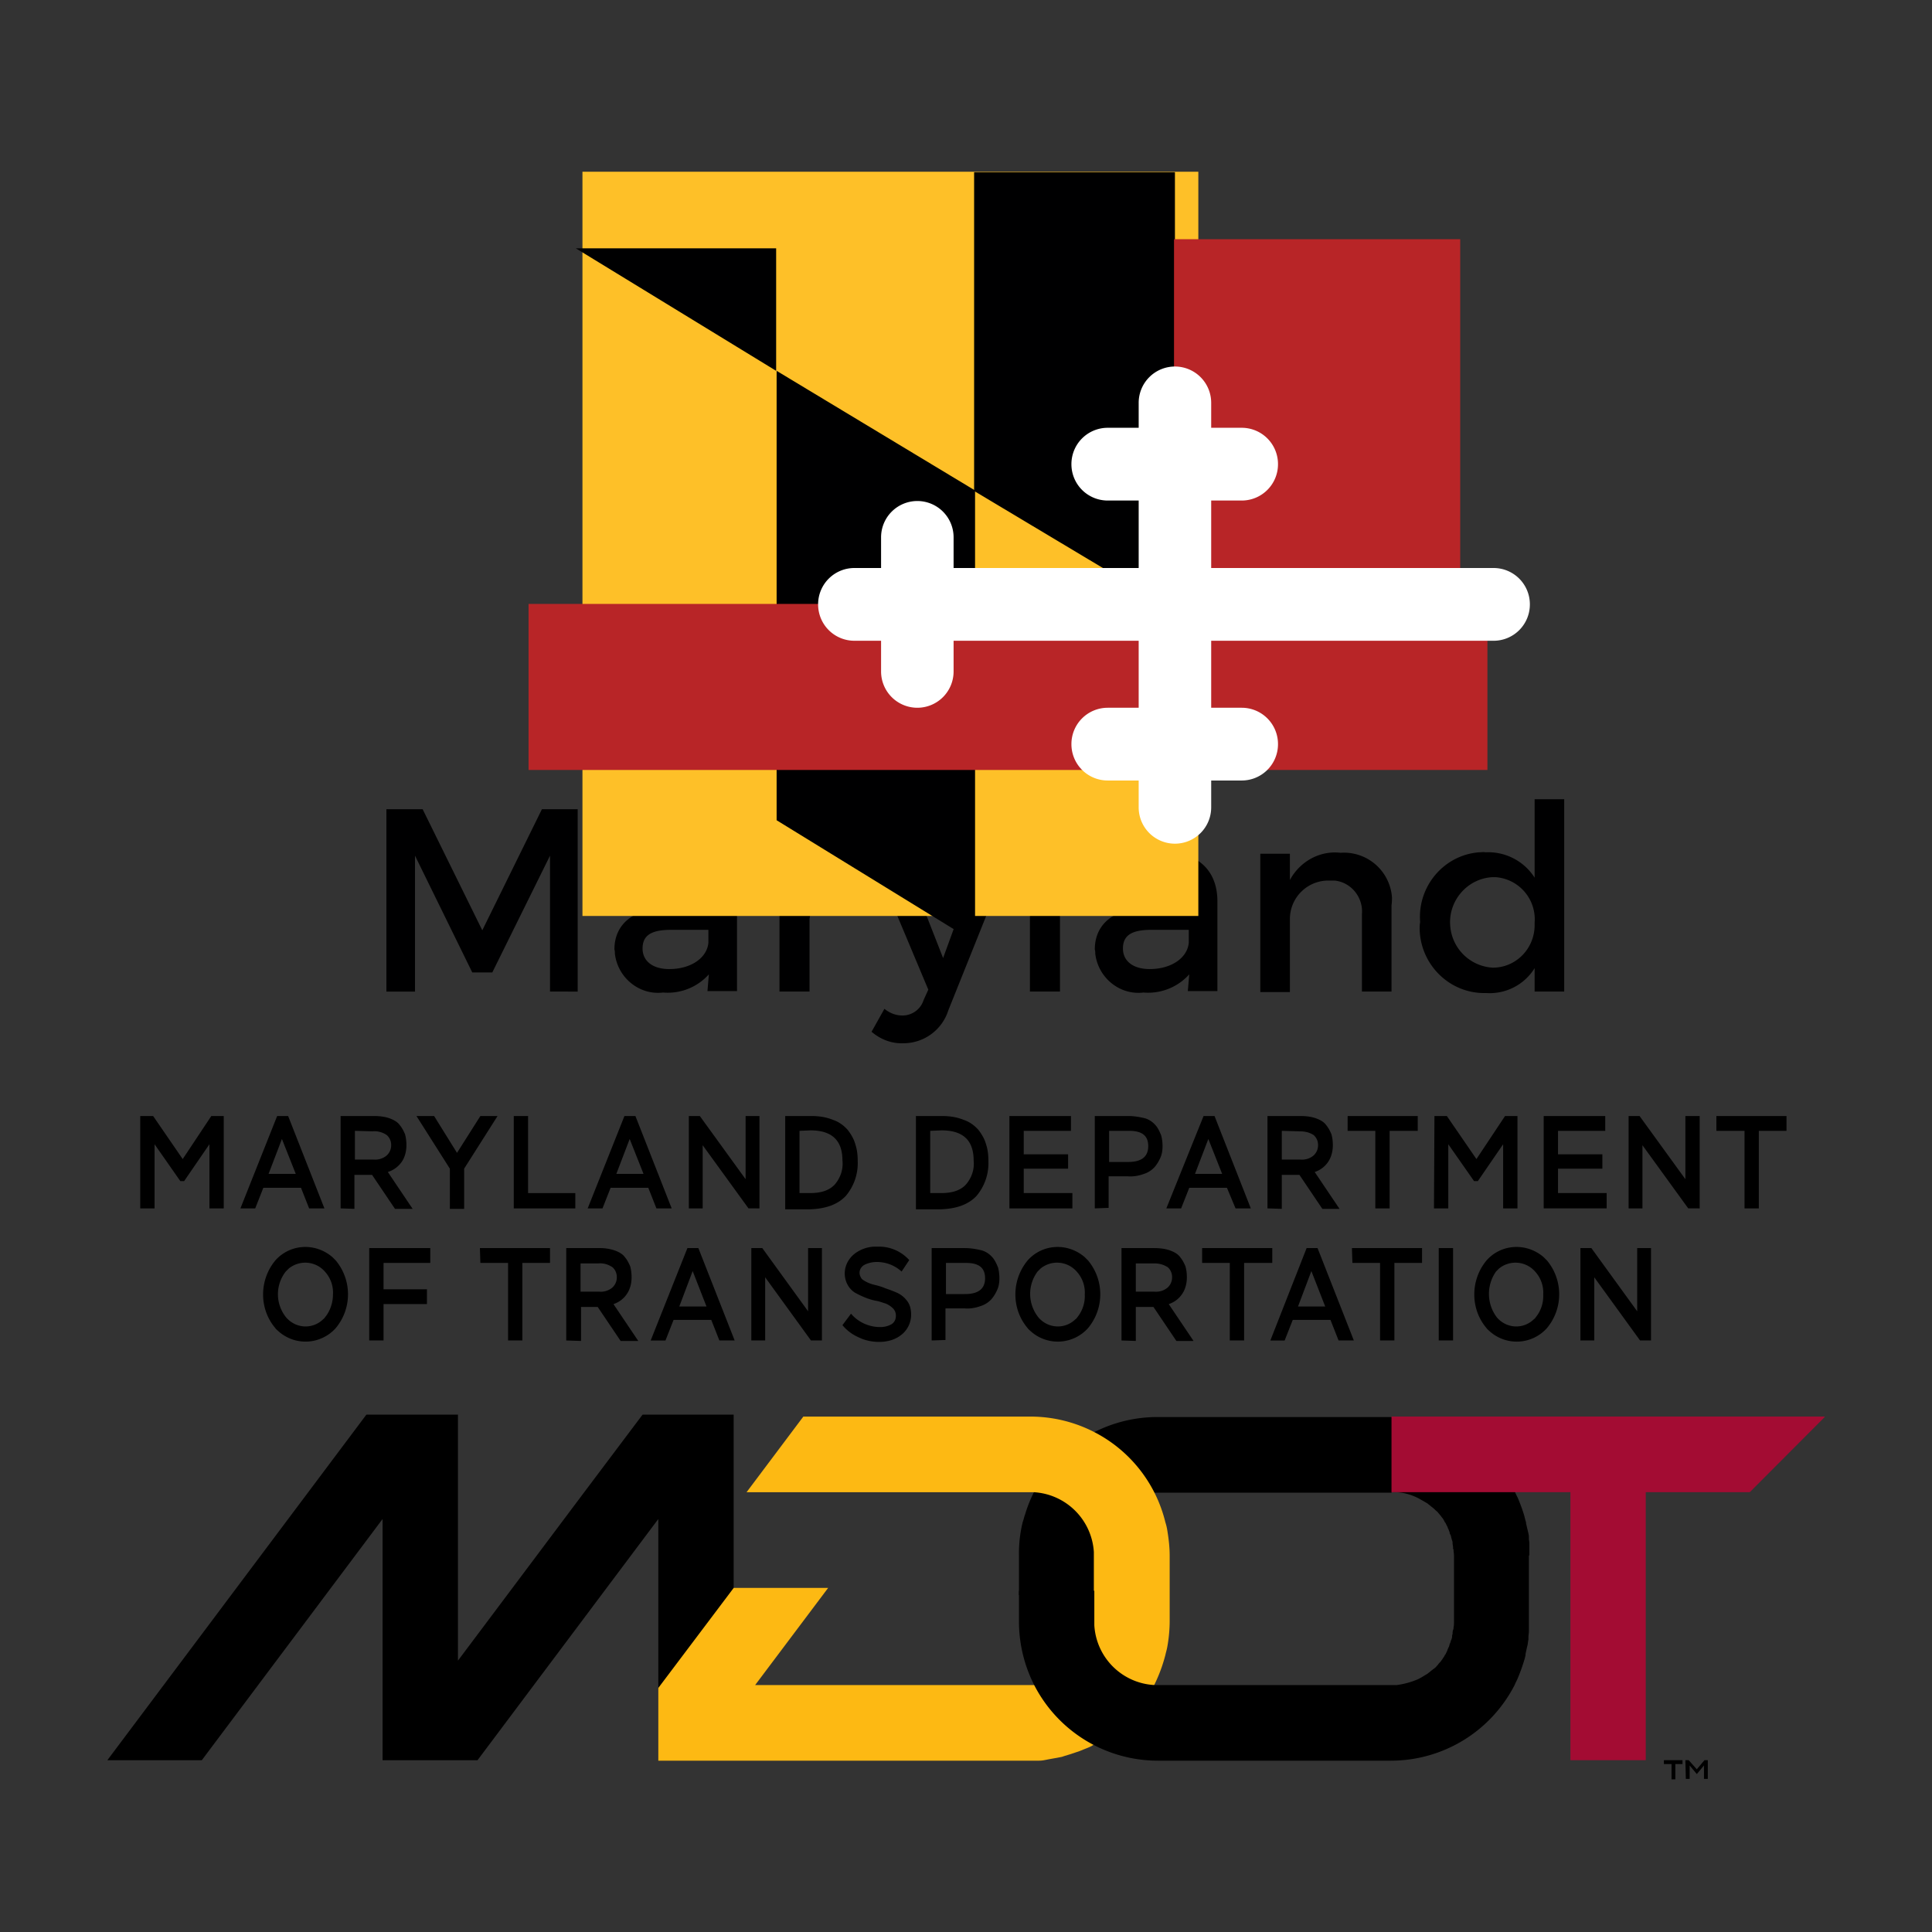 <?xml version="1.0" ?>
<svg xmlns="http://www.w3.org/2000/svg" viewBox="0 0 90 90">
	<rect x="0" y="0" width="90" height="90" fill="#333333" stroke="none"/>
	<g fill="none">
		<path fill="#000001" d="M25.622 46.191V39.86l-2.689 5.44H22l-2.667-5.44v6.332H18v-8.494h1.689l2.778 5.64 2.777-5.64h1.667v8.494zm7.4-.802a2.574 2.574 0 0 1-2.133.847c-1.111.134-2.111-.691-2.245-1.806 0-.067 0-.134-.022-.2 0-1.182.89-1.918 2.422-1.94h1.934v-.201c0-.803-.511-1.293-1.534-1.293a3.382 3.382 0 0 0-1.888.646l-.578-.98a4.688 4.688 0 0 1 2.755-.803c1.645 0 2.578.847 2.6 2.274v4.236h-1.377l.066-.78ZM33 43.917v-.602h-1.733c-.911 0-1.334.245-1.334.87 0 .58.467.958 1.245.958 1 0 1.755-.513 1.822-1.226Zm4.711-2.898a2.353 2.353 0 0 1 2.222-1.338v1.338a1.936 1.936 0 0 0-2.2 1.65c0 .044-.022.089-.022.156v3.366h-1.4v-6.443h1.4v1.27Zm6.467 6.041a2.195 2.195 0 0 1-2.09 1.539c-.555.022-1.066-.178-1.488-.535l.6-1.07c.244.2.533.312.844.312.445 0 .845-.29.978-.714l.222-.49-2.666-6.354h1.444l1.911 4.882 1.778-4.882h1.4l-2.933 7.313Zm3.8-.869v-8.985h1.4v8.985zm7.422-.802a2.574 2.574 0 0 1-2.133.847c-1.111.134-2.111-.691-2.245-1.806 0-.067 0-.134-.022-.2 0-1.182.889-1.918 2.422-1.94h1.934v-.201c0-.803-.512-1.293-1.534-1.293a3.382 3.382 0 0 0-1.889.646l-.577-.98a4.688 4.688 0 0 1 2.755-.803c1.645 0 2.578.847 2.6 2.274v4.236h-1.378l.067-.78Zm-.022-1.472v-.602h-1.734c-.91 0-1.333.245-1.333.87 0 .58.467.958 1.245.958 1 0 1.755-.513 1.822-1.226Zm9.444-1.739v4.013h-1.378V42.58c.067-.78-.51-1.493-1.288-1.56h-.245a1.79 1.79 0 0 0-1.822 1.761v3.433H58.71V39.77h1.378v1.226c.467-.87 1.4-1.382 2.355-1.27a2.243 2.243 0 0 1 2.4 2.073c0 .112 0 .245-.022.38Zm8.045 4.013h-1.378V45.1a2.46 2.46 0 0 1-2.267 1.159c-1.666.045-3.044-1.293-3.089-2.965 0-.112 0-.223.023-.335-.134-1.65 1.088-3.12 2.733-3.255.111 0 .222-.022.311 0a2.56 2.56 0 0 1 2.289 1.182V37.23h1.378v8.962Zm-1.378-3.21a1.968 1.968 0 0 0-1.8-2.118h-.178c-1.155.067-2.044 1.092-1.955 2.251a2.106 2.106 0 0 0 1.955 1.962c1.067.023 1.956-.847 1.978-1.94v-.155Z"/>
		<path fill="#FEC028" d="M27.133 8h28.69v34.669h-28.69z"/>
		<path fill="#000001" d="m54.733 28.467-9.355-5.596V8.022h9.355z"/>
		<path fill="#000001" d="m45.422 43.895-9.244-5.685V17.275l9.244 5.573zm-9.266-26.62v-5.708h-9.334z"/>
		<path fill="#B82527" d="M24.622 28.132H69.29v7.736H24.622zM54.69 11.144h13.332v15.963H54.69z"/>
		<path fill="#FFF" d="M56.222 25.3v.023H56.2zm-11.8 5.976a1.69 1.69 0 0 1-1.689 1.694 1.69 1.69 0 0 1-1.689-1.694v-6.243a1.69 1.69 0 0 1 1.69-1.694 1.69 1.69 0 0 1 1.688 1.694v6.243Z"/>
		<path d="M69.578 26.46a1.69 1.69 0 0 1 1.689 1.695 1.69 1.69 0 0 1-1.69 1.694H39.8a1.69 1.69 0 0 1-1.689-1.694A1.69 1.69 0 0 1 39.8 26.46h29.778Z" fill="#FFF"/>
		<path d="M56.422 37.608a1.69 1.69 0 0 1-1.689 1.694 1.69 1.69 0 0 1-1.689-1.694v-18.84a1.69 1.69 0 0 1 1.69-1.694 1.69 1.69 0 0 1 1.688 1.694v18.84Z" fill="#FFF"/>
		<path d="M57.844 19.928a1.69 1.69 0 0 1 1.69 1.694 1.69 1.69 0 0 1-1.69 1.695H51.6a1.69 1.69 0 0 1-1.689-1.695 1.69 1.69 0 0 1 1.689-1.694h6.244Zm0 13.042a1.69 1.69 0 0 1 1.69 1.695 1.69 1.69 0 0 1-1.69 1.694H51.6a1.69 1.69 0 0 1-1.689-1.694A1.69 1.69 0 0 1 51.6 32.97h6.244Z" fill="#FFF"/>
		<path fill="#000" d="M6.533 51.988h.6l1.378 2.006 1.333-2.006h.578v4.303h-.666v-2.988L8.578 55.02H8.4l-1.2-1.717v2.988h-.667zm6.378 0h.511l1.69 4.303H14.4l-.378-.959h-1.755l-.378.959H11.2l1.711-4.303Zm-.4 2.697h1.267l-.645-1.627-.622 1.627Zm3.356 1.605v-4.302H17.4c.244 0 .511.022.756.111.177.067.355.156.466.312.111.134.178.268.245.424.044.156.066.334.066.513 0 .267-.066.557-.222.78a1.251 1.251 0 0 1-.644.468l1.155 1.717H18.4l-1.067-1.583h-.822v1.583l-.644-.022Zm.666-3.611v1.338h.867a.835.835 0 0 0 .6-.179.633.633 0 0 0 .222-.49.608.608 0 0 0-.2-.468 1.009 1.009 0 0 0-.666-.179l-.823-.022Zm5.089 1.761v1.873h-.666V54.44L19.4 51.988h.822l1.067 1.717 1.089-1.717h.8zm2.311-2.452h.667v3.59h2.2v.713h-2.867zm5.156 0h.511l1.689 4.303h-.711l-.378-.959h-1.756l-.377.959h-.69l1.712-4.303Zm-.378 2.697h1.267l-.645-1.627-.622 1.627Zm6.156 1.605-2.134-2.942v2.943h-.644v-4.303h.511l2.133 2.943v-2.943h.645v4.303zm1.711-4.302h1.2c.355 0 .689.044 1.022.178.267.09.489.245.689.468.155.201.289.424.355.67.09.267.112.534.112.802a2.36 2.36 0 0 1-.556 1.605c-.378.401-.933.602-1.689.624h-1.133v-4.347Zm.666.691v2.898h.512c.51 0 .888-.133 1.133-.401.267-.312.4-.713.355-1.115 0-.936-.488-1.404-1.488-1.404l-.512.022Zm5.423-.691h1.2c.355 0 .689.044 1.022.178.267.09.489.245.689.468.155.201.289.424.355.67.09.267.111.534.111.802a2.36 2.36 0 0 1-.555 1.605c-.378.401-.933.602-1.689.624h-1.133v-4.347Zm.666.691v2.898h.534c.51 0 .889-.133 1.133-.401.267-.312.4-.713.356-1.115 0-.936-.49-1.404-1.49-1.404l-.533.022Zm3.689-.691h2.867v.691h-2.2v1.092h2.067v.67h-2.067v1.136h2.267v.714h-2.934zM51 56.29v-4.302h1.556c.266 0 .533.044.8.111.2.067.355.179.488.335.112.133.178.29.245.446.044.156.067.334.067.512 0 .179-.023.357-.09.513a1.824 1.824 0 0 1-.266.446 1.14 1.14 0 0 1-.511.334c-.245.09-.511.134-.756.112h-.889v1.471l-.644.023Zm.667-3.611v1.45h.889c.622 0 .933-.246.933-.737 0-.49-.289-.713-.889-.713h-.933Zm4.4-.691h.51l1.69 4.303h-.711l-.4-.959H55.4l-.378.959h-.689l1.734-4.303Zm-.4 2.697h1.266l-.644-1.627-.622 1.627Zm3.377 1.605v-4.302h1.512c.244 0 .51.022.755.111.178.067.356.156.467.312.11.134.178.268.244.424.045.156.067.334.067.513 0 .267-.067.557-.222.78a1.196 1.196 0 0 1-.623.468l1.156 1.717h-.8l-1.067-1.583h-.822v1.583l-.667-.022Zm.667-3.611v1.338h.867a.835.835 0 0 0 .6-.179.633.633 0 0 0 .222-.49.608.608 0 0 0-.2-.468c-.2-.134-.422-.179-.667-.179l-.822-.022Zm3.067-.691h3.266v.691h-1.31v3.612h-.667v-3.612h-1.29zm4.044 0h.578l1.378 2.006 1.333-2.006h.578v4.303h-.667v-2.988l-1.178 1.717h-.177l-1.2-1.717v2.988H66.8zm5.089 0h2.867v.691h-2.2v1.092h2.066v.67h-2.066v1.136h2.266v.714h-2.933zm6.733 4.302-2.133-2.942v2.943h-.644v-4.303h.51l2.134 2.943v-2.943h.667v4.303zm1.312-4.302h3.266v.691h-1.289v3.612h-.666v-3.612h-1.311zM12.822 58.72c.69-.78 1.867-.846 2.667-.155l.155.156c.756.914.756 2.23 0 3.143a1.89 1.89 0 0 1-2.666.157c-.045-.045-.111-.09-.156-.157-.755-.891-.755-2.229 0-3.143Zm.511 2.654c.445.513 1.2.557 1.69.111.044-.044.088-.066.11-.111.245-.29.378-.691.378-1.07a1.445 1.445 0 0 0-.378-1.07 1.214 1.214 0 0 0-1.689-.134l-.133.134a1.715 1.715 0 0 0 .022 2.14Zm3.867-3.233h2.844v.691h-2.177v1.227h2.022v.69h-2.022v1.695H17.2zm5.156 0h3.266v.691h-1.289v3.612h-.666v-3.612h-1.29zm4.022 4.303v-4.303h1.51a2.2 2.2 0 0 1 .756.112c.178.067.356.156.467.312.111.134.178.267.245.423.044.156.066.335.066.513 0 .268-.066.558-.222.78a1.196 1.196 0 0 1-.622.469l1.155 1.716h-.822l-1.067-1.583h-.777v1.583l-.69-.022Zm.666-3.59v1.316h.867a.835.835 0 0 0 .6-.178.633.633 0 0 0 .222-.49.608.608 0 0 0-.2-.469c-.2-.134-.422-.2-.666-.178h-.823Zm4.978-.713h.511l1.69 4.303h-.712l-.378-.959h-1.755l-.378.96h-.689l1.711-4.304Zm-.378 2.72h1.267l-.644-1.65-.623 1.65Zm6.134 1.583-2.134-2.943v2.943H35v-4.303h.511l2.133 2.943v-2.943h.645v4.303zM41.6 60.95a1.094 1.094 0 0 0-.333-.223c-.156-.044-.311-.111-.467-.133a2.634 2.634 0 0 1-.511-.156 4.435 4.435 0 0 1-.467-.223 1.018 1.018 0 0 1-.333-.357c-.267-.49-.133-1.07.289-1.427a1.605 1.605 0 0 1 1.089-.357 1.9 1.9 0 0 1 1.489.625l-.356.535a1.706 1.706 0 0 0-1.156-.446c-.2 0-.4.044-.577.134-.2.111-.29.356-.178.557a.3.3 0 0 0 .133.156c.134.09.29.156.445.2.177.045.377.09.577.179.2.067.378.134.578.223.178.09.334.223.445.379.133.178.177.401.177.624 0 .357-.155.691-.422.914-.289.246-.666.357-1.066.357-.334 0-.667-.067-.978-.223a2.01 2.01 0 0 1-.734-.557l.4-.535c.334.4.845.624 1.356.624.2 0 .378-.045.533-.134.134-.09.2-.223.2-.379a.472.472 0 0 0-.133-.357Zm1.8 1.494v-4.303h1.556c.266 0 .533.045.8.112.2.067.355.178.488.334.112.134.178.29.245.446.044.156.067.334.067.513 0 .178-.023.356-.09.513a1.824 1.824 0 0 1-.266.445 1.14 1.14 0 0 1-.511.335c-.245.09-.511.134-.756.111h-.889v1.472l-.644.022Zm.667-3.612v1.45h.889c.622 0 .933-.246.933-.736s-.289-.714-.889-.714h-.933Zm3.8-.112c.689-.78 1.866-.846 2.666-.155l.156.156c.755.914.755 2.23 0 3.143a1.89 1.89 0 0 1-2.667.157c-.044-.045-.11-.09-.155-.157-.756-.891-.756-2.229 0-3.143Zm.51 2.654c.445.513 1.2.557 1.69.111.044-.044.089-.066.11-.111a1.56 1.56 0 0 0 .356-1.07 1.445 1.445 0 0 0-.377-1.07 1.214 1.214 0 0 0-1.69-.134l-.133.134a1.746 1.746 0 0 0 .045 2.14Zm3.867 1.07v-4.303h1.512c.244 0 .51.022.755.112.178.067.356.156.467.312.11.134.178.267.244.423.045.156.067.335.067.513 0 .268-.067.558-.222.78a1.196 1.196 0 0 1-.623.469l1.156 1.716h-.8l-1.067-1.583h-.822v1.583l-.667-.022Zm.667-3.59v1.316h.867a.835.835 0 0 0 .6-.178.633.633 0 0 0 .222-.49.608.608 0 0 0-.2-.469 1.13 1.13 0 0 0-.644-.178h-.845ZM56 58.141h3.267v.691h-1.311v3.612h-.667v-3.612H56v-.69zm4.867 0h.51l1.69 4.303h-.711l-.378-.959h-1.756l-.378.96h-.666l1.689-4.304Zm-.4 2.72h1.266l-.644-1.65-.622 1.65Zm2.511-2.72h3.266v.691h-1.288v3.612h-.667v-3.612H63zm4.044 0h.667v4.303h-.667zm2.222.579c.69-.78 1.867-.846 2.667-.155l.156.156c.755.914.755 2.23 0 3.143a1.89 1.89 0 0 1-2.667.157c-.044-.045-.111-.09-.156-.157-.755-.891-.755-2.229 0-3.143Zm.49 2.654c.444.513 1.2.557 1.688.111.045-.044.09-.066.111-.111a1.56 1.56 0 0 0 .356-1.07 1.445 1.445 0 0 0-.378-1.07 1.214 1.214 0 0 0-1.689-.134l-.133.134a1.812 1.812 0 0 0 .044 2.14Zm6.666 1.07-2.133-2.943v2.943h-.645v-4.303h.511l2.134 2.943v-2.943h.644v4.303zm1.111 19.553h.867v.178h-.334v.714h-.177v-.714h-.356v-.178Zm1 0h.156l.377.423.356-.423h.156v.87h-.178v-.625l-.334.401-.333-.401v.624h-.178l-.022-.87Zm-27.533-9.52v-.179c0-.089.022-.178.044-.267-.133-.981-.755-1.806-1.622-2.252a2.85 2.85 0 0 0-1.2-.334l-.022.044a6.076 6.076 0 0 0-.422 1.048c-.045.112-.067.245-.112.357a6.117 6.117 0 0 0-.177 1.56v1.851h3.51v-1.828Zm13.911-6.466H53.91a6.494 6.494 0 0 0-2.955.714l-.067.022.022.022a6.359 6.359 0 0 1 2.756 2.765h11.155l.022-.045v-3.478h.045ZM30.667 78.697l3.51-4.682V65.9h-4.244l-2.666 3.545-5.934 7.914V65.9h-4.266L5 81.998h4.4l8.422-11.237v11.237h4.422l8.423-11.237z"/>
		<path d="M51.022 81.283 51 81.261a6.359 6.359 0 0 1-2.756-2.765H35.178l3.4-4.525h-4.4l-3.511 4.66v3.388H48.4c.133 0 .244-.022.356-.045l.11-.022.245-.044.133-.023.223-.044.133-.045.222-.067.134-.044.2-.067.133-.045.222-.09.111-.044c.111-.044.222-.089.311-.156h.09Zm-2.866-11.771a2.977 2.977 0 0 1 2.8 2.786v3.412c0 .089-.023.178-.023.267a3.034 3.034 0 0 0 2.8 2.586l.023-.044c.222-.446.4-.914.533-1.427.022-.112.067-.245.089-.38a6.87 6.87 0 0 0 .11-1.18v-3.055c0-.401-.044-.78-.11-1.182a2.339 2.339 0 0 0-.09-.379 6.434 6.434 0 0 0-3.332-4.214A6.494 6.494 0 0 0 48 65.99H37.422l-2.644 3.523h13.378Z" fill="#FDB913"/>
		<path d="M71.244 72.477v-.49c0-.09 0-.179-.022-.268v-.112c0-.089-.022-.178-.044-.267l-.022-.09c-.023-.089-.045-.2-.067-.29v-.044c-.045-.134-.067-.267-.111-.401a8.102 8.102 0 0 0-.245-.669c-.044-.111-.11-.223-.155-.334l-.022-.045h-5.667l-.022.045h.199c.334.022.667.111.978.267.09.045.156.09.245.134.067.044.155.09.222.134l.022.022c.067.045.134.111.2.156l.023.022c.066.045.11.112.177.156l.023.023.022.022.11.134.023.022.045.067a.677.677 0 0 1 .11.156l.045.09.022.021.067.134c.022.045.044.067.044.112.023.022.045.089.067.156.022.022.022.067.022.089l.023.045a.317.317 0 0 1 .044.133l.044.156c.023.045.023.09.023.134 0 .045.022.134.022.179 0 .066 0 .066.022.111 0 .09.022.2.022.29v3.054c0 .09 0 .2-.022.29 0 .045 0 .067-.022.112-.022.066-.022.133-.022.178-.023.067-.023.09-.023.134a.414.414 0 0 1-.044.156c-.022.044-.022.089-.044.133l-.023.045c0 .022-.022.067-.022.09 0 .022-.044.088-.067.155-.022.045-.022.067-.044.112l-.067.134-.022.022-.044.089c-.045.045-.067.112-.111.156l-.045.067-.022.022a.59.59 0 0 0-.111.134l-.022.022-.023.023a.6.6 0 0 1-.177.156l-.023.022c-.066.045-.133.111-.2.156l-.022.022c-.067.045-.155.09-.222.134a2.27 2.27 0 0 1-.245.134 3.745 3.745 0 0 1-.977.267H53.778a2.96 2.96 0 0 1-2.8-2.786v-1.606h-3.511v1.427a6.55 6.55 0 0 0 .71 2.965 6.476 6.476 0 0 0 5.756 3.523H64.8a6.476 6.476 0 0 0 5.756-3.523c.044-.111.11-.223.155-.334.089-.223.178-.446.245-.669.044-.134.088-.267.11-.401v-.045c.023-.111.045-.2.067-.312l.023-.089c.022-.09.022-.178.044-.268v-.111c0-.09.022-.178.022-.268v-3.544h.022v.022Z" fill="#000"/>
		<path fill="#A30C33" d="M64.822 65.989v3.523h8.334v12.485h3.51V69.512h4.845l3.489-3.5v-.023z"/>
	</g>
</svg>